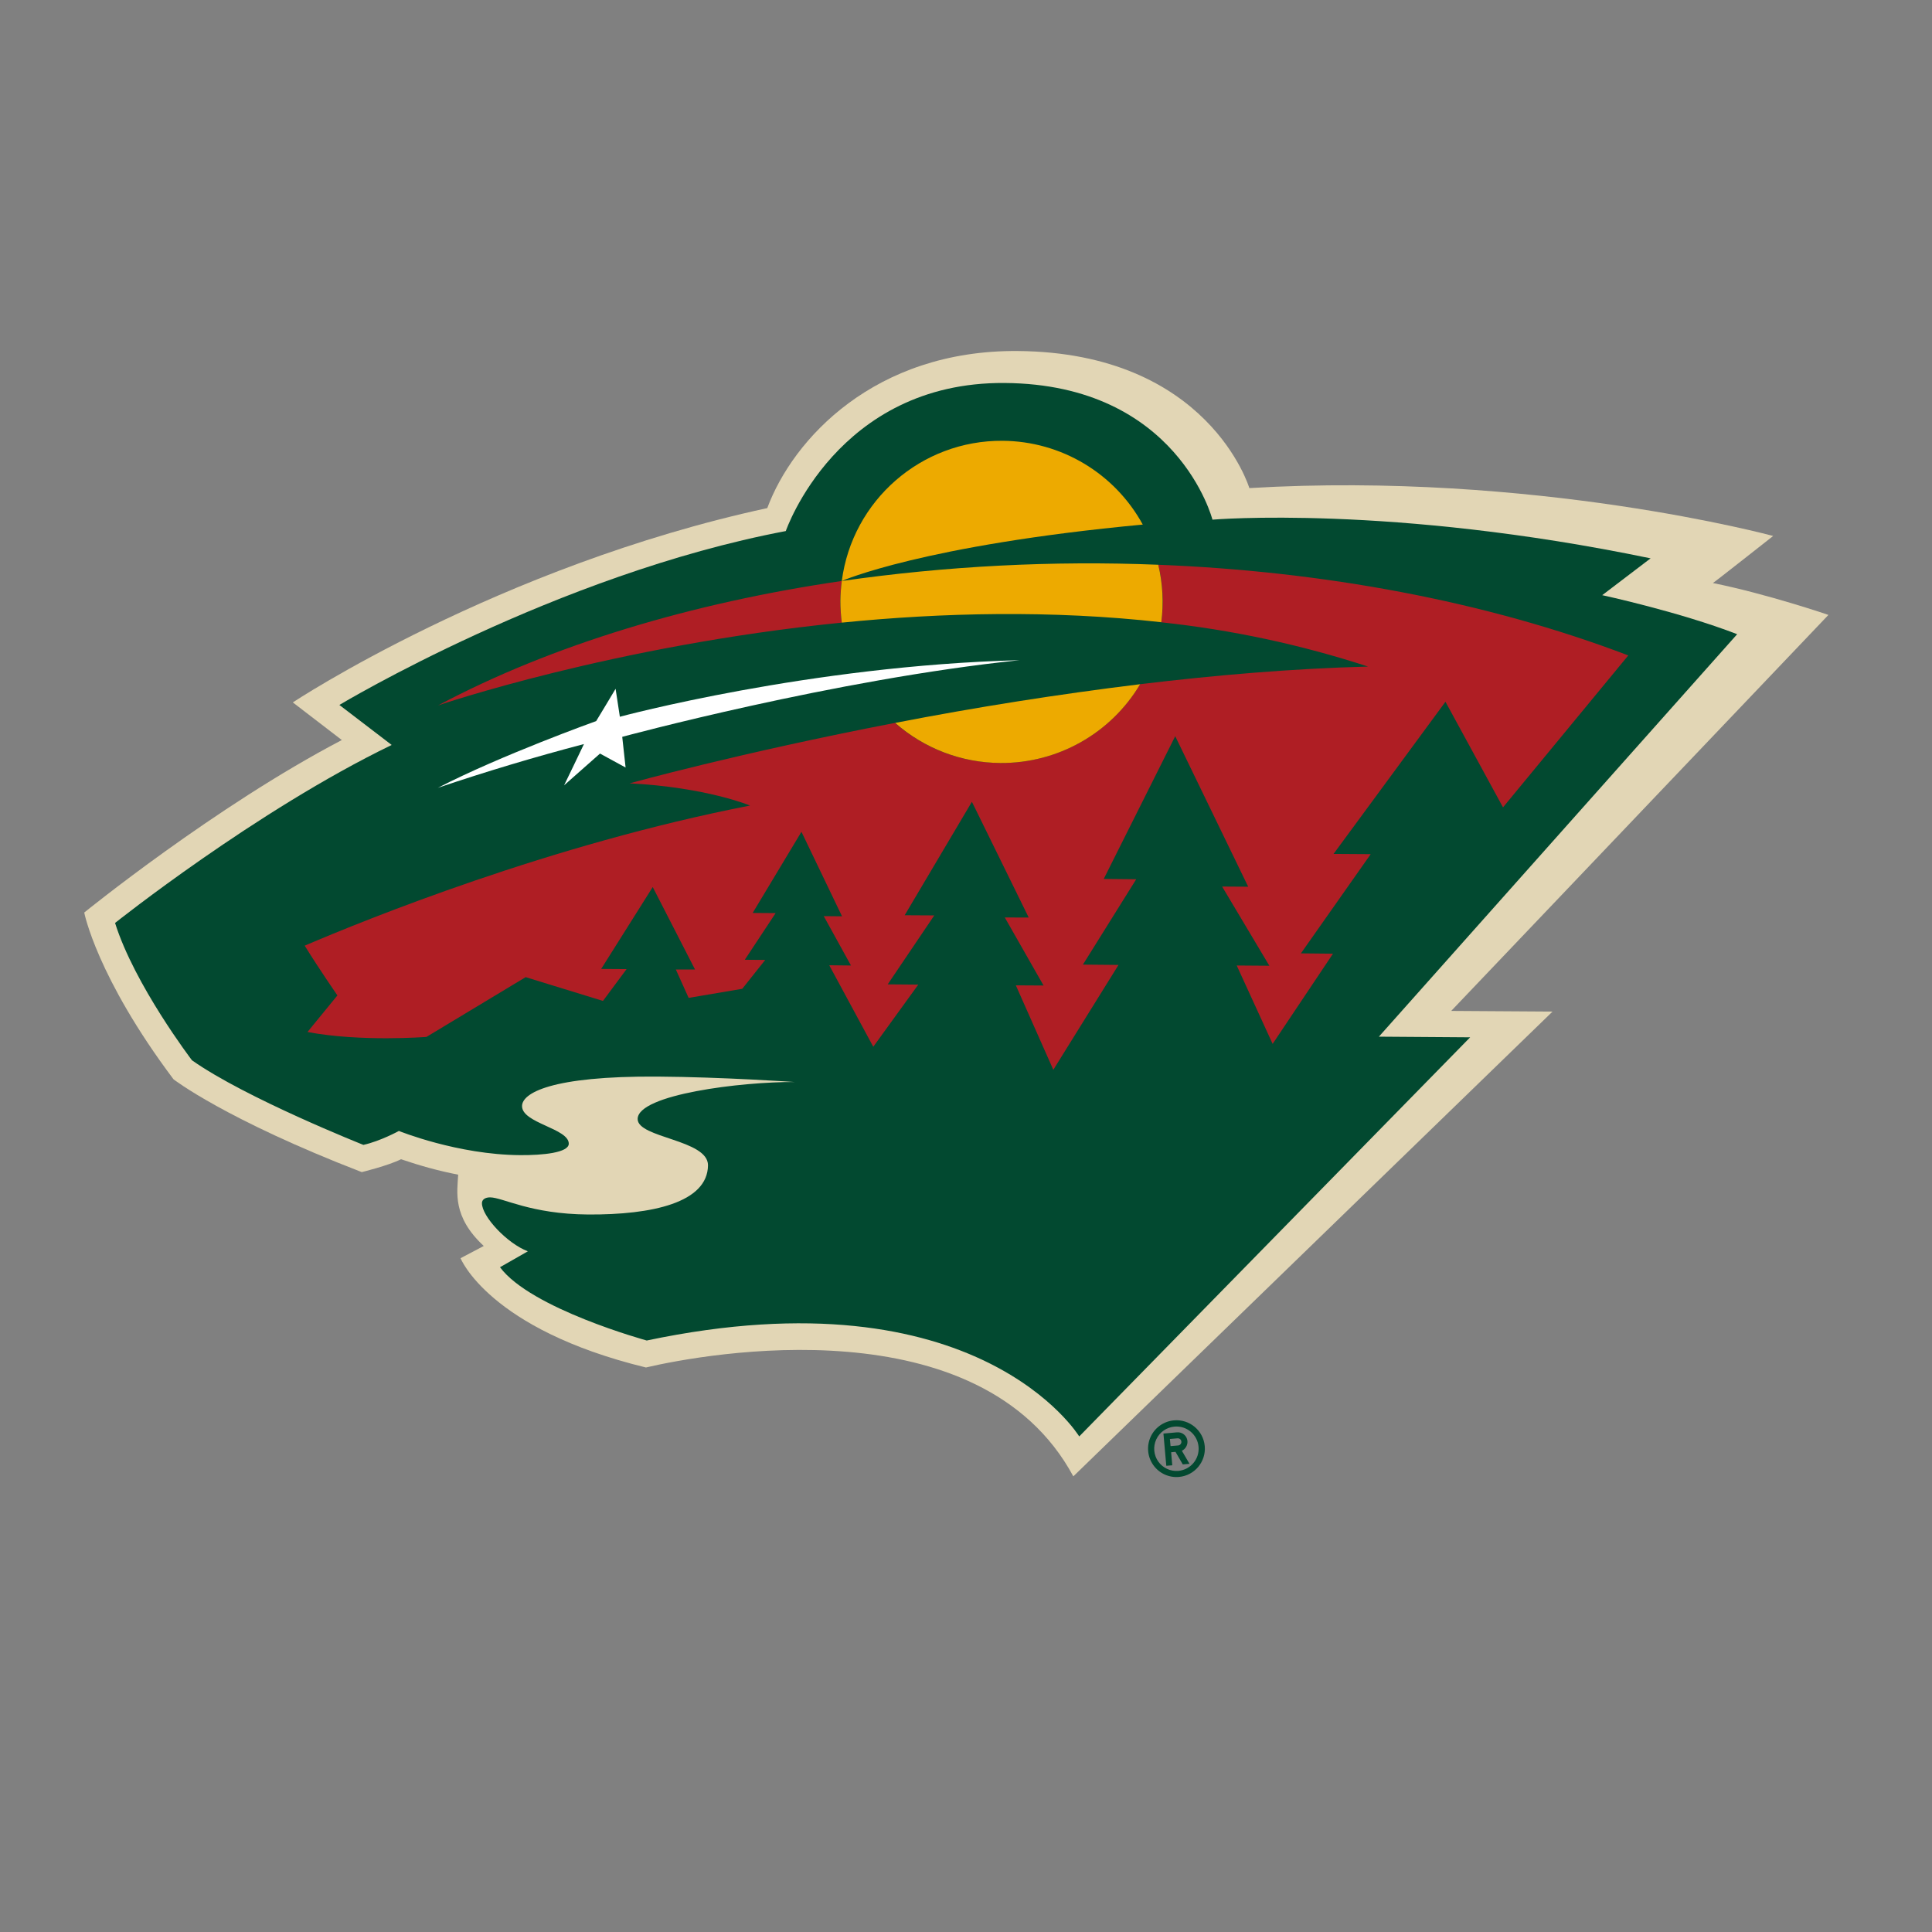 <?xml version="1.0" encoding="UTF-8"?>
<svg width="512px" height="512px" viewBox="0 0 512 512" version="1.1" xmlns="http://www.w3.org/2000/svg" xmlns:xlink="http://www.w3.org/1999/xlink">
    <rect x="0" y="0" width="512" height="512" fill="#808080" stroke="none"/>
    <!-- Generator: Sketch 41.2 (35397) - http://www.bohemiancoding.com/sketch -->
    <title>minnesota-wild</title>
    <desc>Created with Sketch.</desc>
    <defs></defs>
    <g id="NHL" stroke="none" stroke-width="1" fill="none" fill-rule="evenodd">
        <g id="minnesota-wild">
            <g id="min" transform="translate(17, 93)">
                <g id="Group" transform="translate(282.455, 282.455)" fill="#024930">
                    <path d="M11.646,0.956 C8.968,1.197 6.622,2.848 5.491,5.287 C4.36,7.727 4.617,10.584 6.165,12.783 C7.712,14.982 10.315,16.188 12.993,15.948 C17.133,15.576 20.187,11.918 19.815,7.778 C19.443,3.638 15.786,0.584 11.646,0.956 Z M12.819,14.34 C10.723,14.522 8.689,13.573 7.483,11.849 C6.277,10.125 6.083,7.889 6.973,5.983 C7.863,4.076 9.702,2.79 11.798,2.607 C15.038,2.325 17.893,4.723 18.175,7.963 C18.457,11.203 16.059,14.058 12.819,14.34 L12.819,14.34 Z" id="Shape"></path>
                    <path d="M15.231,6.431 C15.105,5.033 13.869,4.003 12.471,4.128 L8.865,4.454 L9.625,12.993 L11.211,12.863 L10.907,9.408 L12.059,9.299 L13.992,12.624 L15.774,12.471 L13.753,9.017 C14.729,8.539 15.315,7.514 15.231,6.431 L15.231,6.431 Z M12.776,7.605 L10.755,7.778 L10.581,5.888 L12.602,5.714 C13.115,5.676 13.566,6.05 13.623,6.562 C13.674,7.083 13.296,7.548 12.776,7.605 L12.776,7.605 Z" id="Shape"></path>
                </g>
                <path d="M436.937,61.51 C437.11,61.488 452.906,49.039 452.906,49.039 C452.906,49.039 389.615,31.852 314.09,36.35 C314.09,36.35 303.357,0.391 252.624,0.022 C214.862,-0.239 193.156,23.292 186.334,41.651 C115.025,57.099 60.598,93.145 60.598,93.145 L73.59,103.118 C39.978,120.695 5.323,148.832 5.323,148.832 C5.323,148.832 8.582,165.845 28.984,193.026 C28.984,193.026 42.672,203.65 78.87,217.621 C78.87,217.621 85.845,215.926 89.278,214.21 C94.253,215.905 99.381,217.339 104.422,218.295 C104.183,222.857 102.814,229.419 111.2,237.197 L105.052,240.435 C105.052,240.435 112.482,259.251 154.177,269.397 C170.147,265.66 242.738,252.45 267.442,298.251 L394.438,175.079 L367.583,174.905 L467.55,69.962 C467.55,69.94 451.103,64.356 436.937,61.51 L436.937,61.51 Z" id="Shape" fill="#E2D6B5"></path>
                <path d="M443.368,75.068 C428.05,69.136 407.605,64.726 407.605,64.726 L420.424,54.97 C351.592,40.674 304.313,44.715 304.313,44.715 C304.313,44.715 295.122,8.8 249.213,8.495 C204.824,8.169 191.244,47.735 191.244,47.735 C130.364,59.272 72.939,93.819 72.939,93.819 L86.801,104.422 C50.842,121.825 13.493,151.592 13.493,151.592 C18.642,168.017 33.873,187.985 33.873,187.985 C48.061,198.001 79.305,210.407 79.305,210.407 C83.802,209.408 88.713,206.714 88.713,206.714 C88.713,206.714 104.226,213.015 120.847,213.123 C126.909,213.167 133.688,212.472 133.732,210.103 C133.753,206.019 121.304,204.671 121.347,200.109 C121.369,196.741 128.865,192.113 157.306,192.309 C174.318,192.417 193.591,193.743 193.591,193.743 C179.598,193.656 152.026,197.023 151.983,203.542 C151.961,208.604 170.668,208.995 170.625,215.818 C170.538,225.682 155.894,228.963 138.838,228.854 C123.563,228.745 116.328,224.356 112.873,224.313 C111.526,224.313 110.722,224.943 110.722,225.834 C110.679,229.375 117.436,236.567 122.89,238.61 L115.503,242.825 C123.672,253.84 154.394,262.249 154.394,262.249 C242.303,243.716 269.006,287.67 269.006,287.67 L372.602,181.901 L348.42,181.727 L443.368,75.068 L443.368,75.068 Z" id="Shape" fill="#024930"></path>
                <path d="M289.951,56.665 C291.192,61.651 291.465,66.829 290.755,71.917 C309.38,73.904 327.746,77.836 345.552,83.65 C325.454,84.172 304.943,85.932 285.128,88.322 C278.627,99.236 267.609,106.695 255.061,108.676 C242.512,110.658 229.733,106.957 220.185,98.577 C178.903,106.529 149.853,114.59 149.853,114.59 C170.255,115.655 181.771,120.478 181.771,120.478 C128.952,130.755 79.739,150.766 63.748,157.61 C67.507,163.694 72.417,170.799 72.417,170.799 L64.487,180.489 C78.544,183.161 96.013,181.793 96.013,181.793 L122.303,165.953 L142.792,172.254 L149.05,163.824 L142.314,163.781 L155.981,142.075 L167.192,163.933 L162.108,163.933 L165.497,171.45 L179.707,169.039 L185.79,161.391 L180.38,161.347 L188.55,148.984 L182.466,148.941 L195.394,127.431 L206.149,149.832 L201.304,149.788 L208.517,162.868 L202.759,162.803 L214.427,184.4 L226.355,167.931 L218.251,167.865 L230.592,149.593 L222.749,149.549 L240.565,119.479 L255.622,150.158 L249.278,150.136 L259.555,168.17 L252.211,168.126 L262.14,190.505 L279.414,162.716 L269.984,162.629 L284.107,140.011 L275.503,139.924 L294.449,102.097 L313.786,141.988 L306.877,141.945 L319.392,162.933 L310.744,162.868 L320.261,183.639 L336.252,159.739 L327.757,159.652 L346.247,133.362 L336.404,133.297 L366.062,92.971 L381.315,120.956 L414.514,80.695 C376.687,66.268 333.515,58.381 289.951,56.665 L289.951,56.665 Z M205.693,66.203 C205.714,64.443 205.845,62.705 206.062,60.967 C166.344,66.768 129.256,77.871 99.077,93.949 C99.077,93.949 145.551,78.045 206.062,72.004 C205.817,70.08 205.694,68.143 205.693,66.203 L205.693,66.203 Z" id="Shape" fill="#AF1E24"></path>
                <path d="M289.951,56.665 C261.923,55.543 233.85,56.983 206.084,60.967 C205.866,62.683 205.736,64.443 205.714,66.203 C205.714,68.18 205.845,70.114 206.084,72.004 C232.526,69.354 261.662,68.637 290.755,71.896 C291.418,66.812 291.145,61.65 289.951,56.665 L289.951,56.665 Z M248.104,109.202 C263.284,109.31 277.383,101.364 285.15,88.322 C263.397,90.985 241.743,94.406 220.228,98.577 C227.935,105.364 237.835,109.137 248.104,109.202 L248.104,109.202 Z M248.691,23.813 C227.146,23.665 208.87,39.602 206.084,60.967 C206.084,60.967 227.572,51.472 285.845,46.018 C278.412,32.419 264.189,23.919 248.691,23.813 L248.691,23.813 Z" id="Shape" fill="#EDAA00"></path>
                <path d="M253.21,81.956 C197.48,83.39 147.268,96.947 147.268,96.947 L146.138,89.538 C144.4,92.428 142.749,95.231 140.989,98.099 C140.967,98.099 115.72,107.159 99.033,115.785 C111.801,111.47 124.715,107.6 137.751,104.183 C135.991,107.898 134.275,111.418 132.493,115.111 L142.01,106.703 C144.313,107.941 146.507,109.18 148.789,110.397 L147.898,102.271 C147.898,102.271 204.215,87.018 253.21,81.956 L253.21,81.956 Z" id="Shape" fill="#FFFFFF"></path>
            </g>
        </g>
    </g>
</svg>